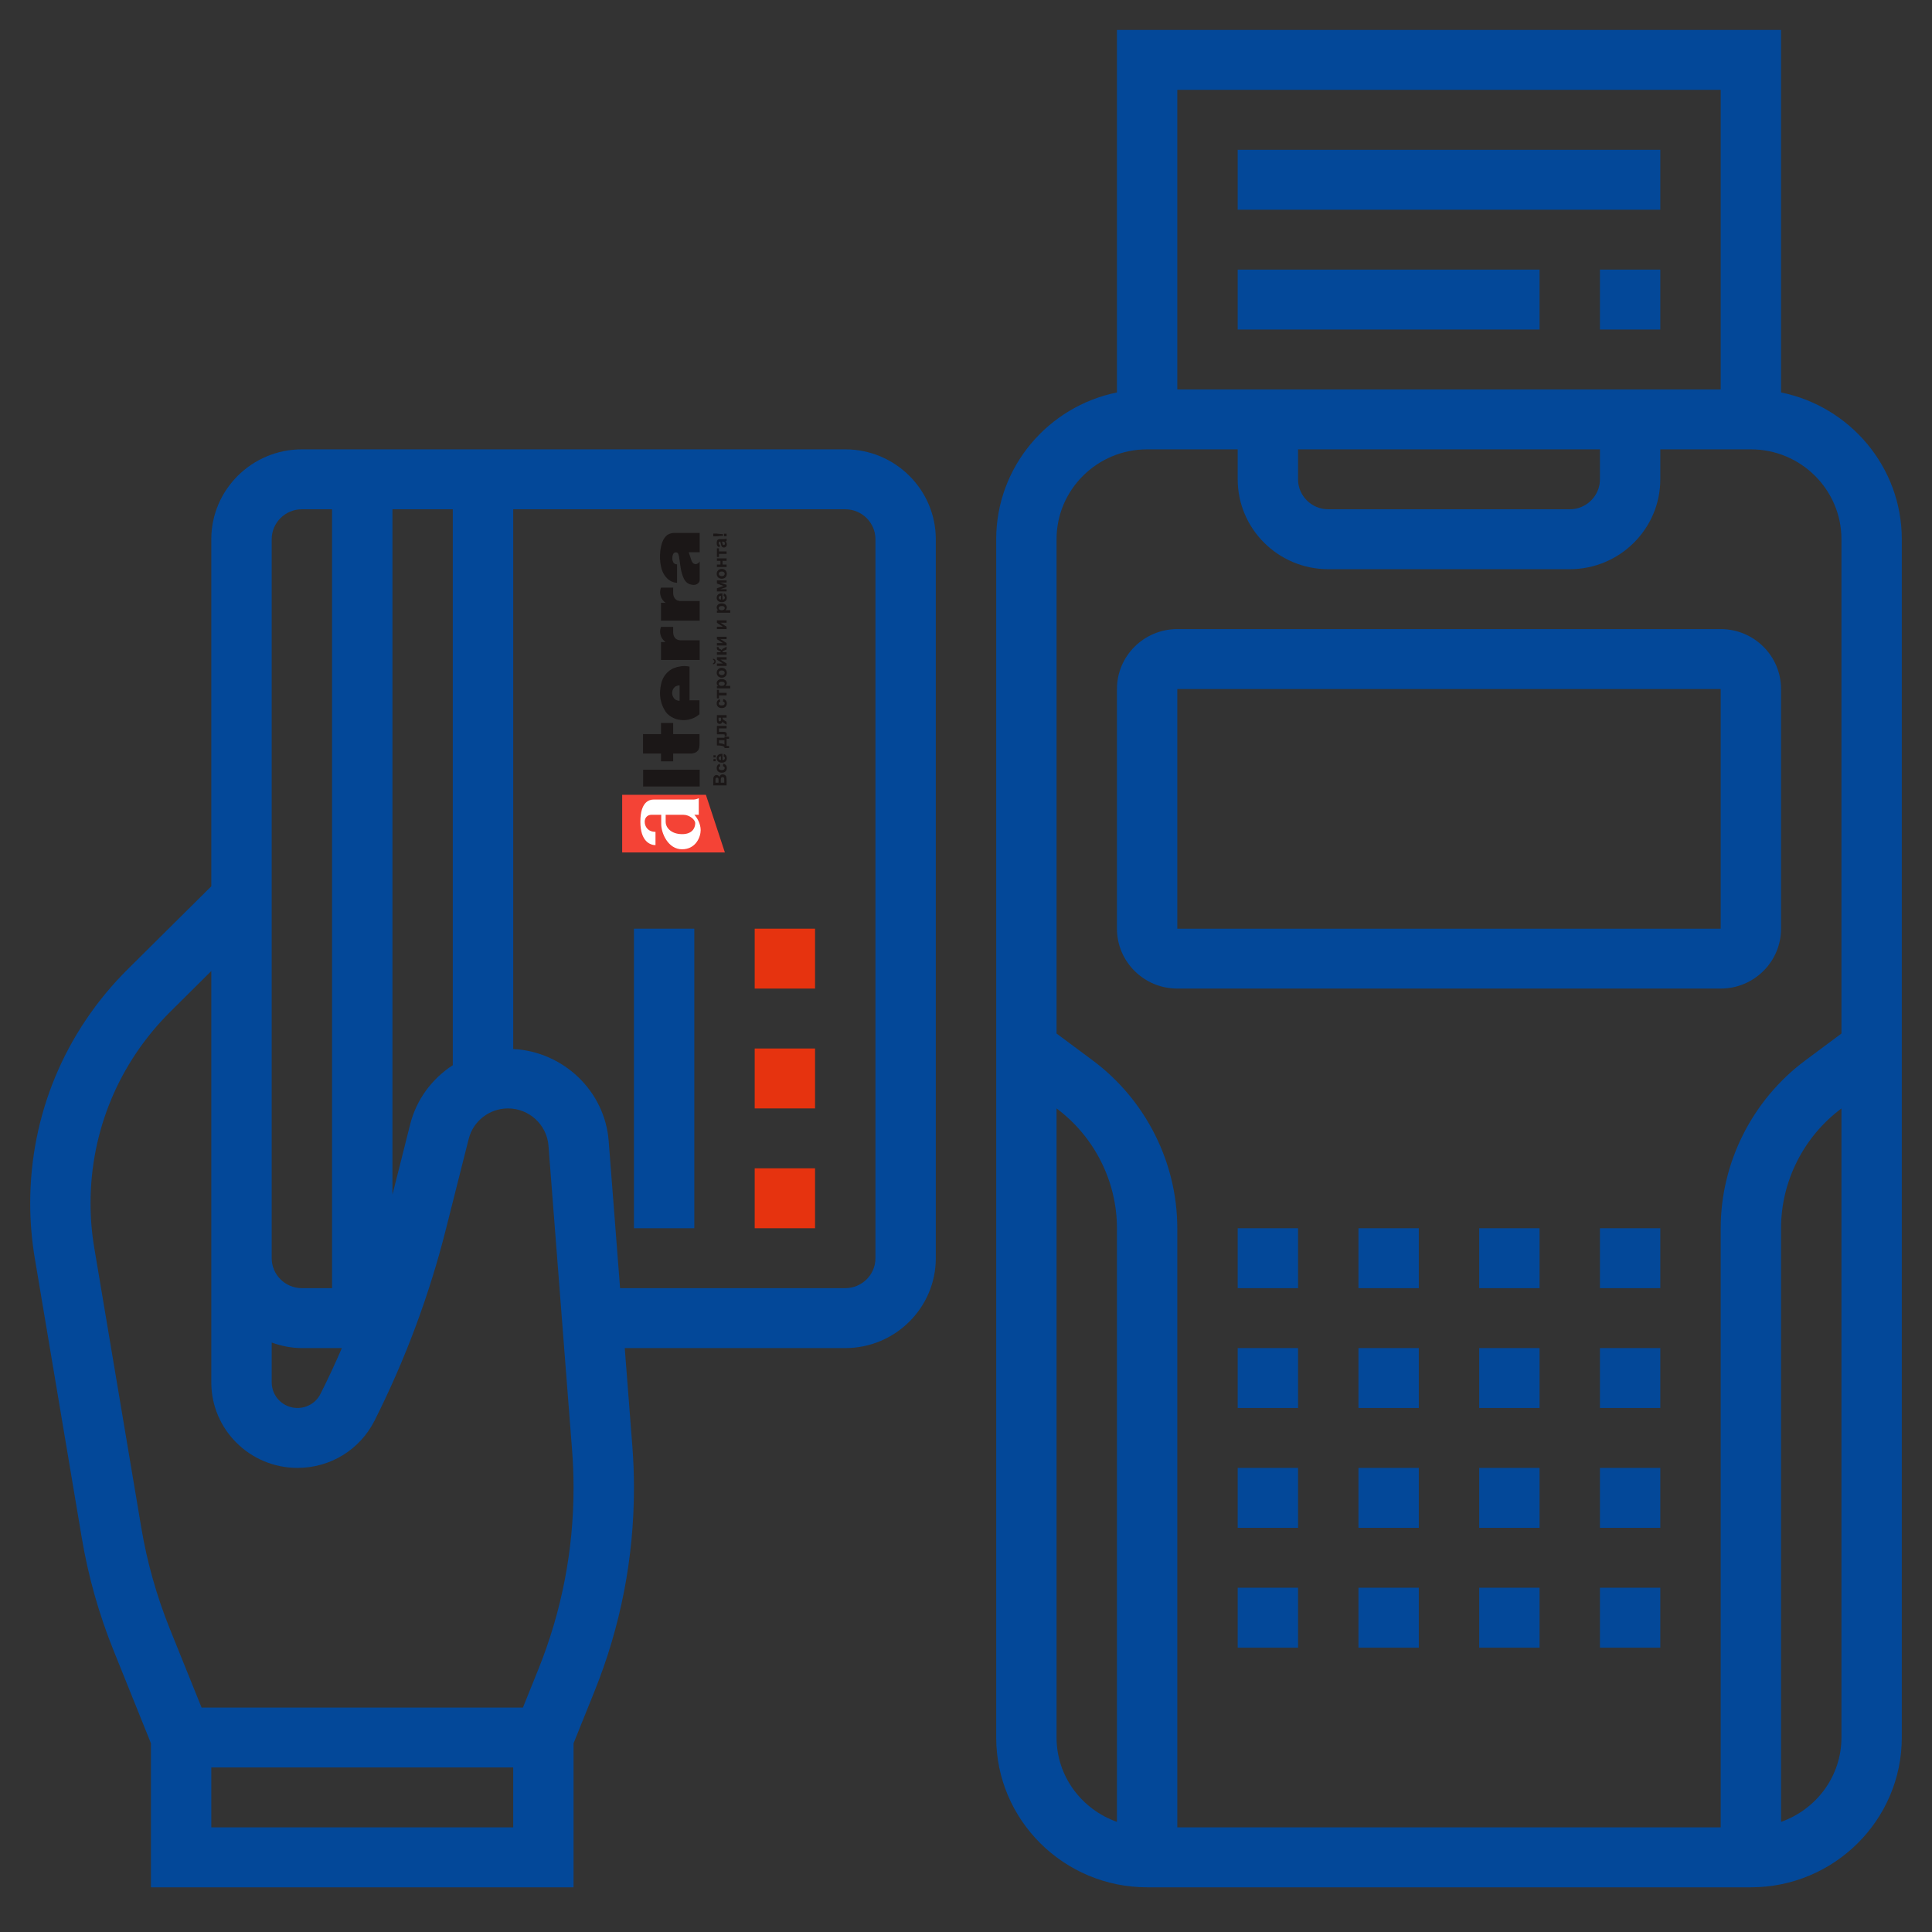 <svg width="60" height="60" viewBox="0 0 60 60" fill="none" xmlns="http://www.w3.org/2000/svg">
<rect x="0" y="0" width="60" height="60" fill="#333333" stroke="none"/>
<path d="M26.25 13.955H9.375C7.824 13.955 6.562 15.208 6.562 16.746V27.525L3.974 30.093C2.016 32.036 0.938 34.62 0.938 37.369C0.938 37.933 0.985 38.502 1.078 39.061L2.537 47.743C2.738 48.946 3.072 50.133 3.532 51.27L4.688 54.14V58.612H17.812V54.14L18.459 52.534C19.275 50.513 19.688 48.384 19.688 46.206C19.688 45.769 19.671 45.333 19.637 44.898L19.402 41.866H26.25C27.801 41.866 29.062 40.613 29.062 39.075V16.746C29.062 15.208 27.801 13.955 26.25 13.955ZM14.062 33.08C13.422 33.498 12.934 34.137 12.738 34.919L12.188 37.1V15.816H14.062V33.08ZM8.438 41.694C8.732 41.799 9.045 41.866 9.375 41.866H10.617C10.409 42.346 10.19 42.82 9.954 43.286C9.818 43.558 9.544 43.726 9.238 43.726C8.797 43.726 8.438 43.37 8.438 42.932V41.694ZM8.438 16.746C8.438 16.234 8.857 15.816 9.375 15.816H10.312V40.005H9.375C8.857 40.005 8.438 39.587 8.438 39.075V16.746ZM15.938 56.751H6.562V54.89H15.938V56.751ZM16.718 51.844L16.24 53.03H6.26L5.272 50.58C4.864 49.566 4.566 48.508 4.387 47.438L2.928 38.755C2.851 38.299 2.812 37.833 2.812 37.369C2.812 35.118 3.696 33 5.3 31.409L6.562 30.156V39.075V42.932C6.562 44.396 7.763 45.587 9.238 45.587C10.257 45.587 11.174 45.025 11.632 44.119C12.588 42.22 13.335 40.215 13.852 38.158L14.556 35.369C14.697 34.812 15.2 34.423 15.778 34.423C16.432 34.423 16.983 34.93 17.033 35.577L17.767 45.042C17.797 45.429 17.812 45.818 17.812 46.206C17.812 48.146 17.444 50.043 16.718 51.844ZM27.188 39.075C27.188 39.587 26.767 40.005 26.25 40.005H19.257L18.903 35.434C18.783 33.878 17.494 32.658 15.938 32.578V15.816H26.25C26.767 15.816 27.188 16.234 27.188 16.746V39.075Z" fill="#034899"/>
<path d="M23.438 36.283H25.312V38.144H23.438V36.283Z" fill="#E6330F"/>
<path d="M23.438 32.562H25.312V34.423H23.438V32.562Z" fill="#E6330F"/>
<path d="M23.438 28.841H25.312V30.701H23.438V28.841Z" fill="#E6330F"/>
<path d="M19.688 28.841H21.562V38.144H19.688V28.841Z" fill="#034899"/>
<path d="M55.312 12.188V0.93H34.688V12.188C32.551 12.621 30.938 14.499 30.938 16.746V53.96C30.938 56.525 33.04 58.612 35.625 58.612H54.375C56.96 58.612 59.062 56.525 59.062 53.96V16.746C59.062 14.5 57.449 12.621 55.312 12.188ZM53.438 2.791V12.095H36.562V2.791H53.438ZM40.312 13.955H49.688V14.886C49.688 15.398 49.267 15.816 48.75 15.816H41.25C40.733 15.816 40.312 15.398 40.312 14.886V13.955ZM35.625 13.955H38.438V14.886C38.438 16.424 39.699 17.677 41.25 17.677H48.75C50.301 17.677 51.562 16.424 51.562 14.886V13.955H54.375C55.926 13.955 57.188 15.207 57.188 16.746V32.097L56.063 32.934C54.419 34.158 53.438 36.106 53.438 38.144V56.751H36.562V38.144C36.562 36.106 35.581 34.158 33.938 32.934L32.812 32.097V16.746C32.812 15.207 34.074 13.955 35.625 13.955ZM32.812 53.96V34.423C33.986 35.296 34.688 36.687 34.688 38.144V56.58C33.599 56.195 32.812 55.171 32.812 53.96ZM55.312 56.58V38.144C55.312 36.688 56.014 35.297 57.188 34.424V53.96C57.188 55.171 56.401 56.195 55.312 56.58Z" fill="#034899"/>
<path d="M36.562 30.701H53.438C54.472 30.701 55.312 29.867 55.312 28.841V21.398C55.312 20.372 54.472 19.537 53.438 19.537H36.562C35.528 19.537 34.688 20.372 34.688 21.398V28.841C34.688 29.867 35.528 30.701 36.562 30.701ZM36.562 21.398H53.438L53.438 28.841H36.562V21.398Z" fill="#034899"/>
<path d="M42.188 41.865H44.062V43.726H42.188V41.865Z" fill="#034899"/>
<path d="M49.688 41.865H51.562V43.726H49.688V41.865Z" fill="#034899"/>
<path d="M38.438 41.865H40.312V43.726H38.438V41.865Z" fill="#034899"/>
<path d="M45.938 41.865H47.812V43.726H45.938V41.865Z" fill="#034899"/>
<path d="M45.938 38.144H47.812V40.005H45.938V38.144Z" fill="#034899"/>
<path d="M42.188 38.144H44.062V40.005H42.188V38.144Z" fill="#034899"/>
<path d="M49.688 38.144H51.562V40.005H49.688V38.144Z" fill="#034899"/>
<path d="M38.438 38.144H40.312V40.005H38.438V38.144Z" fill="#034899"/>
<path d="M42.188 45.587H44.062V47.448H42.188V45.587Z" fill="#034899"/>
<path d="M45.938 45.587H47.812V47.448H45.938V45.587Z" fill="#034899"/>
<path d="M38.438 45.587H40.312V47.448H38.438V45.587Z" fill="#034899"/>
<path d="M49.688 45.587H51.562V47.448H49.688V45.587Z" fill="#034899"/>
<path d="M49.688 49.308H51.562V51.169H49.688V49.308Z" fill="#034899"/>
<path d="M42.188 49.308H44.062V51.169H42.188V49.308Z" fill="#034899"/>
<path d="M45.938 49.308H47.812V51.169H45.938V49.308Z" fill="#034899"/>
<path d="M38.438 49.308H40.312V51.169H38.438V49.308Z" fill="#034899"/>
<path d="M38.438 4.652H51.562V6.513H38.438V4.652Z" fill="#034899"/>
<path d="M49.688 8.373H51.562V10.234H49.688V8.373Z" fill="#034899"/>
<path d="M38.438 8.373H47.812V10.234H38.438V8.373Z" fill="#034899"/>
<path fill-rule="evenodd" clip-rule="evenodd" d="M21.922 24.683H19.322V26.474H22.512L21.922 24.683Z" fill="#F44336"/>
<path fill-rule="evenodd" clip-rule="evenodd" d="M20.673 25.304C20.673 25.304 20.673 25.382 20.673 25.533C20.673 25.684 20.825 25.905 21.186 25.905C21.482 25.905 21.591 25.732 21.591 25.561C21.591 25.464 21.421 25.304 21.22 25.304H20.673ZM21.701 24.788V25.304H21.564C21.645 25.391 21.76 25.576 21.76 25.782C21.76 25.987 21.613 26.375 21.181 26.375C20.75 26.375 20.535 25.879 20.535 25.592C20.535 25.306 20.535 25.304 20.535 25.304C20.378 25.304 20.34 25.304 20.229 25.304C20.12 25.304 20.022 25.382 20.022 25.522C20.022 25.663 20.116 25.834 20.357 25.834V26.246C20.197 26.246 19.887 26.138 19.887 25.518C19.887 24.896 20.169 24.831 20.295 24.831C20.423 24.831 21.466 24.831 21.527 24.831C21.63 24.831 21.701 24.788 21.701 24.788Z" fill="white"/>
<path fill-rule="evenodd" clip-rule="evenodd" d="M21.106 21.523V21.763H21.083L21.062 21.759L21.044 21.755L21.025 21.75L21.006 21.744L20.991 21.735L20.974 21.726L20.961 21.714L20.948 21.701L20.934 21.69L20.925 21.675L20.914 21.66L20.906 21.645L20.899 21.631L20.891 21.612L20.886 21.595L20.882 21.578L20.878 21.56L20.876 21.543L20.874 21.524V21.523L20.876 21.508L20.878 21.489L20.88 21.472L20.884 21.454L20.889 21.437L20.895 21.42L20.902 21.405L20.91 21.39L20.921 21.374L20.931 21.361L20.944 21.348L20.957 21.336L20.972 21.323L20.987 21.314L21.004 21.307L21.021 21.299L21.042 21.294L21.061 21.288L21.083 21.286L21.106 21.284V21.523ZM19.973 23.906V24.426H21.73V23.906H19.973ZM20.884 16.554L20.867 16.558L20.848 16.562L20.833 16.567L20.816 16.571L20.801 16.576L20.786 16.582L20.771 16.59L20.758 16.595L20.744 16.603L20.731 16.61L20.718 16.619L20.707 16.629L20.698 16.638L20.686 16.649L20.675 16.659L20.666 16.67L20.656 16.681L20.647 16.692L20.639 16.705L20.63 16.716L20.622 16.729L20.615 16.742L20.605 16.755L20.6 16.768L20.592 16.783L20.587 16.798L20.579 16.811L20.573 16.826L20.568 16.841L20.562 16.856L20.556 16.871L20.551 16.887L20.547 16.904L20.543 16.919L20.538 16.936L20.534 16.953L20.53 16.969L20.526 16.986L20.523 17.003L20.521 17.022L20.517 17.04L20.515 17.057L20.511 17.076L20.509 17.092L20.506 17.111L20.504 17.13L20.502 17.15V17.169L20.5 17.187V17.206L20.498 17.223V17.241V17.262V17.282V17.303V17.323V17.344V17.364L20.5 17.383L20.502 17.403L20.504 17.424V17.444L20.506 17.463L20.509 17.482L20.511 17.498L20.515 17.517L20.517 17.534L20.521 17.552L20.523 17.569L20.526 17.588L20.53 17.605L20.534 17.621L20.54 17.636L20.543 17.653L20.547 17.668L20.553 17.685L20.558 17.7L20.564 17.716L20.57 17.731L20.575 17.746L20.581 17.759L20.588 17.774L20.594 17.789L20.602 17.802L20.609 17.817L20.617 17.828L20.624 17.841L20.632 17.854L20.639 17.867L20.649 17.88L20.658 17.891L20.666 17.902L20.675 17.916L20.686 17.925L20.696 17.936L20.705 17.947L20.714 17.956L20.726 17.968L20.737 17.979L20.746 17.988L20.759 17.997L20.771 18.007L20.782 18.014L20.795 18.023L20.808 18.031L20.82 18.04L20.835 18.048L20.848 18.055L20.861 18.061L20.878 18.066L20.891 18.074L20.908 18.078L20.923 18.083L20.94 18.089L20.957 18.09L20.974 18.094L20.987 18.096L20.997 18.098L21.027 18.1V17.524H21L20.993 17.523L20.982 17.519L20.966 17.513L20.951 17.506L20.94 17.498L20.929 17.487L20.919 17.478L20.91 17.465L20.904 17.45L20.899 17.437L20.893 17.42L20.887 17.403L20.884 17.387L20.882 17.368V17.349L20.88 17.329L20.882 17.31V17.29L20.886 17.273L20.889 17.256L20.893 17.239L20.899 17.225L20.904 17.21L20.912 17.197L20.921 17.184L20.931 17.174L20.944 17.165L20.959 17.159L20.976 17.156H20.993H21.012L21.027 17.161L21.04 17.169L21.049 17.18L21.057 17.191L21.064 17.206L21.07 17.221L21.076 17.236L21.079 17.253L21.083 17.269L21.087 17.286L21.091 17.305L21.092 17.321L21.104 17.394L21.115 17.467L21.124 17.539L21.136 17.61L21.138 17.629L21.141 17.645L21.145 17.664L21.147 17.681L21.151 17.698L21.154 17.716L21.158 17.733L21.162 17.75L21.166 17.767L21.171 17.781L21.175 17.798L21.179 17.815L21.185 17.83L21.19 17.847L21.194 17.861L21.2 17.876L21.205 17.893L21.211 17.908L21.217 17.923L21.224 17.936L21.23 17.951L21.235 17.966L21.243 17.979L21.25 17.992L21.258 18.005L21.267 18.018L21.275 18.031L21.282 18.042L21.292 18.053L21.303 18.064L21.312 18.076L21.324 18.085L21.335 18.094L21.346 18.104L21.358 18.113L21.371 18.12L21.386 18.128L21.399 18.133L21.414 18.141L21.429 18.145L21.446 18.15L21.463 18.154L21.48 18.158L21.499 18.161L21.516 18.163L21.534 18.165H21.551L21.568 18.163L21.585 18.161L21.6 18.158L21.617 18.152L21.63 18.146L21.645 18.139L21.659 18.131L21.67 18.122L21.681 18.113L21.691 18.102L21.7 18.09L21.709 18.079L21.717 18.066L21.723 18.051L21.726 18.035L21.728 18.018L21.73 17.999V17.437L21.711 17.465L21.706 17.47L21.696 17.478L21.687 17.485L21.674 17.495L21.662 17.502L21.647 17.509L21.63 17.515L21.613 17.519H21.596L21.579 17.515L21.563 17.511L21.549 17.506L21.536 17.498L21.525 17.487L21.516 17.478L21.504 17.467L21.497 17.454L21.489 17.441L21.482 17.428L21.476 17.413L21.471 17.398L21.45 17.334L21.429 17.273L21.423 17.258L21.42 17.241L21.414 17.226L21.408 17.21L21.403 17.195L21.399 17.184L21.397 17.176L21.395 17.167L21.386 17.15H21.73V16.55H20.942H20.923L20.902 16.552L20.884 16.554ZM19.97 22.798V23.402H20.528V23.645H20.906V23.402H21.416H21.433H21.452H21.469L21.485 23.4L21.501 23.398L21.516 23.396L21.531 23.392L21.546 23.389L21.559 23.385L21.572 23.381L21.585 23.375L21.598 23.37L21.61 23.363L21.621 23.357L21.63 23.349L21.642 23.342L21.649 23.333L21.659 23.325L21.668 23.316L21.677 23.307L21.685 23.297L21.691 23.286L21.698 23.275L21.702 23.26L21.706 23.247L21.711 23.234L21.715 23.221L21.717 23.204L21.719 23.189L21.721 23.172L21.723 23.158V23.141L21.724 23.122V22.798H20.906V22.452H20.528V22.798H19.97ZM20.519 19.495L20.515 19.509L20.511 19.523L20.508 19.536L20.506 19.55L20.504 19.564L20.502 19.578L20.5 19.593V19.608V19.621V19.636L20.502 19.649L20.504 19.664L20.506 19.677L20.509 19.692L20.511 19.703L20.515 19.716L20.519 19.729L20.523 19.741L20.526 19.752L20.53 19.765L20.536 19.776L20.541 19.787L20.547 19.798L20.553 19.809L20.56 19.82L20.566 19.832L20.573 19.841L20.581 19.852L20.588 19.861L20.596 19.873L20.605 19.88L20.615 19.889L20.622 19.899L20.632 19.908L20.641 19.916L20.65 19.925L20.662 19.932L20.671 19.94H20.528V20.495H21.73V19.884H21.134H21.117L21.1 19.882L21.085 19.88L21.072 19.876L21.057 19.873L21.044 19.867L21.03 19.861L21.019 19.856L21.008 19.85L20.997 19.843L20.987 19.834L20.978 19.826L20.97 19.817L20.961 19.808L20.953 19.798L20.948 19.787L20.94 19.776L20.934 19.765L20.929 19.752L20.923 19.739L20.919 19.726L20.916 19.711L20.912 19.698L20.91 19.681L20.908 19.666L20.906 19.649V19.469H20.528L20.523 19.482L20.519 19.495ZM20.519 18.277L20.515 18.29L20.511 18.303L20.508 18.318L20.506 18.331L20.504 18.346L20.502 18.359L20.5 18.374V18.389V18.401V18.416L20.502 18.431L20.504 18.444L20.506 18.459L20.509 18.472L20.511 18.485L20.515 18.498L20.519 18.509L20.523 18.523L20.526 18.534L20.53 18.545L20.536 18.558L20.541 18.569L20.547 18.58L20.553 18.591L20.56 18.601L20.566 18.612L20.573 18.623L20.581 18.634L20.588 18.644L20.596 18.653L20.605 18.662L20.615 18.672L20.622 18.681L20.632 18.69L20.641 18.698L20.65 18.705L20.662 18.714L20.671 18.722L20.528 18.72V19.275H21.73V18.666H21.134H21.117L21.1 18.664L21.085 18.66L21.072 18.657L21.057 18.653L21.044 18.649L21.03 18.644L21.019 18.638L21.008 18.631L20.997 18.623L20.987 18.616L20.978 18.608L20.97 18.599L20.961 18.59L20.953 18.578L20.948 18.567L20.94 18.558L20.934 18.545L20.929 18.534L20.923 18.521L20.919 18.508L20.916 18.493L20.912 18.478L20.91 18.463L20.908 18.446L20.906 18.431V18.249H20.528L20.523 18.264L20.519 18.277ZM21.22 20.686H21.203L21.188 20.688H21.173L21.156 20.692L21.141 20.694L21.124 20.696L21.108 20.7L21.092 20.703L21.074 20.705L21.057 20.709L21.042 20.712L21.025 20.716L21.008 20.722L20.991 20.727L20.976 20.733L20.959 20.739L20.942 20.744L20.927 20.75L20.91 20.757L20.897 20.763L20.882 20.77L20.869 20.778L20.854 20.785L20.84 20.793L20.827 20.802L20.814 20.811L20.801 20.819L20.79 20.828L20.776 20.839L20.765 20.849L20.752 20.858L20.741 20.869L20.729 20.88L20.718 20.891L20.707 20.902L20.698 20.914L20.686 20.925L20.677 20.938L20.667 20.951L20.656 20.962L20.647 20.975L20.639 20.988L20.63 21.003L20.622 21.014L20.615 21.029L20.605 21.042L20.598 21.057L20.59 21.07L20.585 21.085L20.577 21.1L20.572 21.113L20.566 21.128L20.56 21.143L20.555 21.158L20.549 21.172L20.545 21.187L20.541 21.204L20.538 21.219L20.534 21.234L20.53 21.249L20.526 21.266L20.524 21.28L20.521 21.297L20.519 21.314L20.515 21.331L20.511 21.348L20.509 21.364L20.508 21.381L20.506 21.398L20.504 21.415L20.502 21.431L20.5 21.448V21.467L20.498 21.482V21.5V21.517V21.523V21.534V21.55V21.567L20.5 21.584V21.601L20.502 21.617L20.504 21.634L20.506 21.653L20.508 21.67L20.509 21.686L20.511 21.701L20.515 21.718L20.519 21.737L20.523 21.752L20.526 21.768L20.53 21.785L20.534 21.802L20.54 21.819L20.543 21.835L20.549 21.852L20.555 21.867L20.56 21.884L20.566 21.899L20.572 21.916L20.579 21.93L20.587 21.947L20.594 21.962L20.6 21.979L20.609 21.994L20.617 22.009L20.624 22.023L20.632 22.038L20.641 22.053L20.65 22.068L20.658 22.083L20.667 22.096L20.677 22.111L20.688 22.124L20.698 22.137L20.709 22.148L20.718 22.16L20.729 22.171L20.741 22.182L20.752 22.191L20.765 22.202L20.776 22.212L20.79 22.223L20.801 22.23L20.814 22.241L20.827 22.249L20.84 22.258L20.854 22.266L20.869 22.273L20.882 22.28L20.897 22.288L20.91 22.295L20.925 22.301L20.938 22.308L20.953 22.314L20.968 22.32L20.982 22.325L20.997 22.329L21.012 22.334L21.027 22.338L21.042 22.342L21.057 22.346L21.072 22.349L21.089 22.351L21.104 22.353L21.121 22.357L21.136 22.359L21.153 22.361H21.168L21.185 22.362L21.2 22.364H21.217H21.232H21.248H21.265L21.28 22.362L21.297 22.361H21.312L21.329 22.357L21.345 22.355L21.361 22.353L21.378 22.349L21.393 22.348L21.408 22.342L21.423 22.338L21.44 22.334L21.455 22.329L21.471 22.325L21.485 22.32L21.501 22.314L21.516 22.308L21.531 22.301L21.546 22.295L21.561 22.288L21.574 22.28L21.589 22.273L21.602 22.266L21.617 22.258L21.63 22.249L21.645 22.241L21.657 22.23L21.67 22.223L21.683 22.212L21.696 22.202L21.709 22.193L21.723 22.182V21.748H21.414V21.523V20.703L21.397 20.7L21.382 20.696L21.367 20.694L21.35 20.692L21.333 20.69L21.318 20.688L21.301 20.686H21.286L21.269 20.685H21.252H21.237L21.22 20.686Z" fill="#1B1717"/>
<path fill-rule="evenodd" clip-rule="evenodd" d="M22.565 16.653H22.486V16.575H22.565V16.653ZM22.458 16.636L22.247 16.657H22.151V16.571H22.247L22.458 16.591V16.636ZM22.422 16.82C22.424 16.83 22.427 16.846 22.433 16.867C22.437 16.889 22.443 16.902 22.446 16.91C22.454 16.919 22.463 16.925 22.475 16.925C22.486 16.925 22.495 16.921 22.503 16.914C22.51 16.904 22.516 16.895 22.516 16.882C22.516 16.867 22.51 16.854 22.501 16.841C22.493 16.832 22.486 16.826 22.475 16.822C22.469 16.82 22.456 16.82 22.437 16.82H22.422ZM22.358 16.925L22.345 16.995C22.315 16.988 22.294 16.973 22.279 16.955C22.264 16.934 22.258 16.906 22.258 16.867C22.258 16.832 22.262 16.807 22.271 16.789C22.279 16.772 22.29 16.761 22.303 16.753C22.315 16.746 22.339 16.742 22.373 16.742L22.465 16.744C22.491 16.744 22.51 16.742 22.523 16.74C22.537 16.738 22.55 16.733 22.565 16.726V16.804C22.559 16.806 22.552 16.809 22.54 16.811C22.537 16.813 22.533 16.813 22.531 16.815C22.546 16.828 22.555 16.843 22.561 16.856C22.569 16.873 22.572 16.887 22.572 16.906C22.572 16.936 22.563 16.96 22.546 16.977C22.529 16.994 22.508 17.003 22.482 17.003C22.467 17.003 22.45 16.999 22.437 16.992C22.426 16.984 22.414 16.973 22.407 16.958C22.399 16.943 22.394 16.923 22.39 16.895C22.382 16.86 22.375 16.834 22.369 16.82H22.362C22.347 16.82 22.335 16.824 22.328 16.832C22.322 16.839 22.319 16.852 22.319 16.873C22.319 16.887 22.322 16.899 22.328 16.906C22.334 16.914 22.343 16.919 22.358 16.925ZM22.264 17.297V17.029H22.328V17.124H22.565V17.202H22.328V17.297H22.264ZM22.264 17.61V17.532H22.375V17.418H22.264V17.34H22.565V17.418H22.439V17.532H22.565V17.61H22.264ZM22.414 17.893C22.445 17.893 22.467 17.886 22.482 17.871C22.499 17.858 22.506 17.841 22.506 17.82C22.506 17.8 22.499 17.783 22.482 17.768C22.467 17.755 22.445 17.748 22.414 17.748C22.384 17.748 22.362 17.755 22.347 17.768C22.332 17.783 22.322 17.8 22.322 17.82C22.322 17.841 22.332 17.858 22.347 17.871C22.362 17.886 22.386 17.893 22.414 17.893ZM22.411 17.973C22.384 17.973 22.36 17.966 22.334 17.955C22.309 17.94 22.29 17.923 22.279 17.899C22.264 17.876 22.258 17.848 22.258 17.82C22.258 17.776 22.273 17.738 22.303 17.711C22.332 17.683 22.369 17.668 22.414 17.668C22.459 17.668 22.497 17.683 22.527 17.711C22.557 17.74 22.572 17.776 22.572 17.82C22.572 17.847 22.565 17.873 22.554 17.897C22.54 17.923 22.522 17.94 22.497 17.955C22.475 17.966 22.445 17.973 22.411 17.973ZM22.264 18.366V18.269L22.473 18.197L22.264 18.122V18.025H22.565V18.092H22.367L22.565 18.163V18.23L22.367 18.299H22.565V18.366H22.264ZM22.39 18.502C22.366 18.504 22.349 18.509 22.337 18.521C22.326 18.532 22.319 18.545 22.319 18.56C22.319 18.578 22.326 18.591 22.337 18.603C22.35 18.614 22.367 18.619 22.39 18.619V18.502ZM22.469 18.508L22.482 18.429C22.51 18.439 22.533 18.456 22.55 18.476C22.563 18.498 22.572 18.524 22.572 18.558C22.572 18.61 22.555 18.647 22.52 18.672C22.493 18.692 22.458 18.701 22.418 18.701C22.367 18.701 22.328 18.688 22.3 18.662C22.271 18.638 22.258 18.605 22.258 18.565C22.258 18.523 22.273 18.487 22.303 18.461C22.332 18.437 22.377 18.424 22.437 18.426V18.621C22.461 18.621 22.478 18.614 22.493 18.603C22.505 18.59 22.512 18.575 22.512 18.558C22.512 18.545 22.508 18.536 22.501 18.526C22.495 18.517 22.484 18.511 22.469 18.508ZM22.411 18.953C22.443 18.953 22.467 18.945 22.484 18.932C22.501 18.919 22.508 18.902 22.508 18.884C22.508 18.865 22.501 18.85 22.486 18.839C22.471 18.826 22.446 18.82 22.414 18.82C22.382 18.82 22.358 18.828 22.343 18.839C22.328 18.852 22.32 18.867 22.32 18.886C22.32 18.904 22.328 18.921 22.343 18.932C22.358 18.945 22.381 18.953 22.411 18.953ZM22.264 19.029V18.956H22.309C22.294 18.947 22.283 18.934 22.271 18.917C22.262 18.901 22.258 18.884 22.258 18.863C22.258 18.83 22.271 18.8 22.3 18.776C22.326 18.752 22.364 18.74 22.413 18.74C22.463 18.74 22.503 18.752 22.529 18.776C22.557 18.8 22.572 18.83 22.572 18.863C22.572 18.88 22.569 18.895 22.561 18.91C22.555 18.923 22.544 18.936 22.527 18.951H22.678V19.029H22.264ZM22.264 19.538V19.463H22.452L22.264 19.342V19.266H22.565V19.34H22.373L22.565 19.463V19.538H22.264ZM22.264 20.046V19.971H22.452L22.264 19.85V19.774H22.565V19.848H22.373L22.565 19.971V20.046H22.264ZM22.264 20.333V20.254H22.386C22.386 20.241 22.382 20.232 22.375 20.227C22.367 20.221 22.354 20.215 22.332 20.208C22.303 20.198 22.285 20.187 22.275 20.174C22.268 20.163 22.262 20.146 22.262 20.128C22.262 20.122 22.264 20.111 22.264 20.096H22.317C22.317 20.117 22.319 20.131 22.322 20.135C22.326 20.141 22.339 20.148 22.36 20.156C22.386 20.163 22.403 20.176 22.411 20.195C22.418 20.169 22.439 20.148 22.475 20.131C22.478 20.131 22.478 20.13 22.482 20.128L22.565 20.085V20.169L22.476 20.208C22.459 20.215 22.448 20.223 22.443 20.228C22.439 20.234 22.435 20.243 22.435 20.254H22.565V20.333H22.264ZM22.144 20.495V20.457C22.17 20.459 22.191 20.468 22.204 20.483C22.219 20.5 22.226 20.519 22.226 20.543C22.226 20.569 22.219 20.59 22.204 20.605C22.191 20.619 22.17 20.629 22.144 20.631V20.593C22.157 20.591 22.168 20.586 22.174 20.578C22.181 20.571 22.185 20.56 22.185 20.543C22.185 20.53 22.181 20.517 22.174 20.509C22.168 20.502 22.157 20.497 22.144 20.495ZM22.264 20.681V20.606H22.452L22.264 20.487V20.409H22.565V20.485H22.373L22.565 20.606V20.681H22.264ZM22.414 20.966C22.445 20.966 22.467 20.958 22.482 20.945C22.499 20.93 22.506 20.914 22.506 20.893C22.506 20.873 22.499 20.856 22.482 20.843C22.467 20.828 22.445 20.822 22.414 20.822C22.384 20.822 22.362 20.828 22.347 20.843C22.332 20.856 22.322 20.873 22.322 20.893C22.322 20.914 22.332 20.93 22.347 20.945C22.362 20.958 22.386 20.966 22.414 20.966ZM22.411 21.046C22.384 21.046 22.36 21.04 22.334 21.027C22.309 21.014 22.29 20.996 22.279 20.973C22.264 20.949 22.258 20.923 22.258 20.893C22.258 20.848 22.273 20.813 22.303 20.783C22.332 20.755 22.369 20.74 22.414 20.74C22.459 20.74 22.497 20.755 22.527 20.783C22.557 20.813 22.572 20.85 22.572 20.893C22.572 20.921 22.565 20.945 22.554 20.971C22.54 20.996 22.522 21.014 22.497 21.027C22.475 21.04 22.445 21.046 22.411 21.046ZM22.411 21.301C22.443 21.301 22.467 21.295 22.484 21.28C22.501 21.267 22.508 21.253 22.508 21.234C22.508 21.215 22.501 21.2 22.486 21.189C22.471 21.176 22.446 21.171 22.414 21.171C22.382 21.171 22.358 21.176 22.343 21.189C22.328 21.2 22.32 21.217 22.32 21.236C22.32 21.254 22.328 21.269 22.343 21.282C22.358 21.295 22.381 21.301 22.411 21.301ZM22.264 21.377V21.305H22.309C22.294 21.295 22.283 21.282 22.271 21.267C22.262 21.251 22.258 21.232 22.258 21.213C22.258 21.178 22.271 21.15 22.3 21.126C22.326 21.102 22.364 21.09 22.413 21.09C22.463 21.09 22.503 21.102 22.529 21.126C22.557 21.15 22.572 21.18 22.572 21.213C22.572 21.23 22.569 21.245 22.561 21.258C22.555 21.271 22.544 21.286 22.527 21.301H22.678V21.377H22.264ZM22.264 21.69V21.422H22.328V21.517H22.565V21.595H22.328V21.69H22.264ZM22.354 21.714L22.367 21.791C22.352 21.794 22.341 21.8 22.332 21.809C22.324 21.819 22.32 21.83 22.32 21.845C22.32 21.863 22.328 21.88 22.341 21.891C22.354 21.902 22.377 21.908 22.409 21.908C22.445 21.908 22.471 21.902 22.484 21.891C22.499 21.88 22.506 21.863 22.506 21.843C22.506 21.828 22.503 21.817 22.493 21.808C22.486 21.798 22.471 21.791 22.45 21.787L22.463 21.711C22.499 21.718 22.525 21.733 22.544 21.757C22.563 21.778 22.572 21.809 22.572 21.847C22.572 21.891 22.557 21.925 22.529 21.951C22.503 21.977 22.463 21.99 22.414 21.99C22.366 21.99 22.328 21.977 22.3 21.951C22.271 21.925 22.258 21.889 22.258 21.845C22.258 21.809 22.266 21.781 22.283 21.761C22.298 21.739 22.322 21.724 22.354 21.714ZM22.315 22.288V22.344C22.315 22.364 22.319 22.379 22.324 22.387C22.33 22.396 22.339 22.4 22.354 22.4C22.367 22.4 22.379 22.396 22.384 22.385C22.39 22.375 22.394 22.361 22.394 22.338V22.288H22.315ZM22.264 22.21H22.565V22.288H22.439V22.294C22.439 22.312 22.443 22.323 22.446 22.333C22.45 22.34 22.461 22.349 22.475 22.359L22.48 22.362L22.565 22.415V22.506L22.476 22.45C22.452 22.433 22.439 22.42 22.435 22.407C22.433 22.428 22.426 22.446 22.409 22.459C22.394 22.474 22.375 22.482 22.35 22.482C22.33 22.482 22.315 22.476 22.3 22.467C22.287 22.457 22.277 22.446 22.271 22.431C22.268 22.416 22.264 22.392 22.264 22.364V22.21ZM22.264 22.804V22.543H22.565V22.621H22.328V22.727H22.463C22.497 22.727 22.522 22.731 22.535 22.739C22.55 22.746 22.559 22.755 22.563 22.765C22.567 22.774 22.569 22.789 22.569 22.811C22.569 22.822 22.567 22.839 22.565 22.86H22.506C22.506 22.858 22.506 22.854 22.506 22.847C22.506 22.839 22.506 22.832 22.506 22.828C22.506 22.817 22.503 22.811 22.497 22.808C22.49 22.806 22.471 22.804 22.439 22.804H22.264ZM22.499 22.988H22.33V23.083C22.413 23.087 22.469 23.1 22.499 23.122V22.988ZM22.565 22.943V23.167H22.642V23.23H22.499V23.199C22.484 23.186 22.461 23.174 22.429 23.165C22.398 23.156 22.343 23.152 22.264 23.15V22.912H22.499V22.88H22.642V22.943H22.565ZM22.226 23.521H22.157V23.454H22.226V23.521ZM22.226 23.642H22.157V23.573H22.226V23.642ZM22.39 23.487C22.366 23.487 22.349 23.493 22.337 23.504C22.326 23.515 22.319 23.528 22.319 23.545C22.319 23.562 22.326 23.577 22.337 23.588C22.35 23.599 22.367 23.605 22.39 23.605V23.487ZM22.469 23.491L22.482 23.413C22.51 23.424 22.533 23.439 22.55 23.461C22.563 23.483 22.572 23.51 22.572 23.543C22.572 23.593 22.555 23.631 22.52 23.657C22.493 23.675 22.458 23.685 22.418 23.685C22.367 23.685 22.328 23.673 22.3 23.647C22.271 23.621 22.258 23.59 22.258 23.55C22.258 23.506 22.273 23.472 22.303 23.446C22.332 23.42 22.377 23.409 22.437 23.409V23.605C22.461 23.605 22.478 23.599 22.493 23.586C22.505 23.575 22.512 23.56 22.512 23.541C22.512 23.528 22.508 23.519 22.501 23.511C22.495 23.502 22.484 23.497 22.469 23.491ZM22.354 23.722L22.367 23.8C22.352 23.802 22.341 23.808 22.332 23.817C22.324 23.826 22.32 23.837 22.32 23.852C22.32 23.873 22.328 23.888 22.341 23.899C22.354 23.91 22.377 23.917 22.409 23.917C22.445 23.917 22.471 23.91 22.484 23.899C22.499 23.888 22.506 23.871 22.506 23.852C22.506 23.837 22.503 23.824 22.493 23.815C22.486 23.806 22.471 23.798 22.45 23.794L22.463 23.718C22.499 23.726 22.525 23.741 22.544 23.765C22.563 23.787 22.572 23.817 22.572 23.856C22.572 23.899 22.557 23.932 22.529 23.958C22.503 23.984 22.463 23.997 22.414 23.997C22.366 23.997 22.328 23.984 22.3 23.958C22.271 23.932 22.258 23.897 22.258 23.854C22.258 23.819 22.266 23.789 22.283 23.768C22.298 23.746 22.322 23.731 22.354 23.722ZM22.384 24.308H22.493V24.232C22.493 24.202 22.493 24.184 22.491 24.174C22.49 24.163 22.484 24.154 22.475 24.145C22.467 24.137 22.454 24.133 22.439 24.133C22.427 24.133 22.416 24.137 22.409 24.143C22.399 24.148 22.394 24.158 22.39 24.169C22.386 24.18 22.384 24.204 22.384 24.241V24.308ZM22.219 24.308H22.315V24.254C22.315 24.223 22.315 24.202 22.313 24.195C22.311 24.18 22.307 24.169 22.3 24.161C22.29 24.154 22.281 24.15 22.266 24.15C22.255 24.15 22.243 24.152 22.236 24.16C22.228 24.167 22.223 24.176 22.221 24.191C22.221 24.199 22.219 24.223 22.219 24.26V24.308ZM22.151 24.39V24.227C22.151 24.195 22.153 24.171 22.155 24.156C22.157 24.139 22.164 24.124 22.172 24.113C22.181 24.1 22.192 24.091 22.206 24.081C22.221 24.072 22.236 24.068 22.255 24.068C22.273 24.068 22.292 24.074 22.307 24.085C22.324 24.094 22.335 24.107 22.345 24.126C22.352 24.102 22.364 24.083 22.382 24.068C22.399 24.055 22.42 24.05 22.445 24.05C22.463 24.05 22.48 24.053 22.499 24.061C22.516 24.07 22.531 24.083 22.542 24.096C22.552 24.113 22.559 24.13 22.561 24.152C22.563 24.167 22.563 24.199 22.565 24.253V24.39H22.151Z" fill="#1B1717"/>
</svg>
